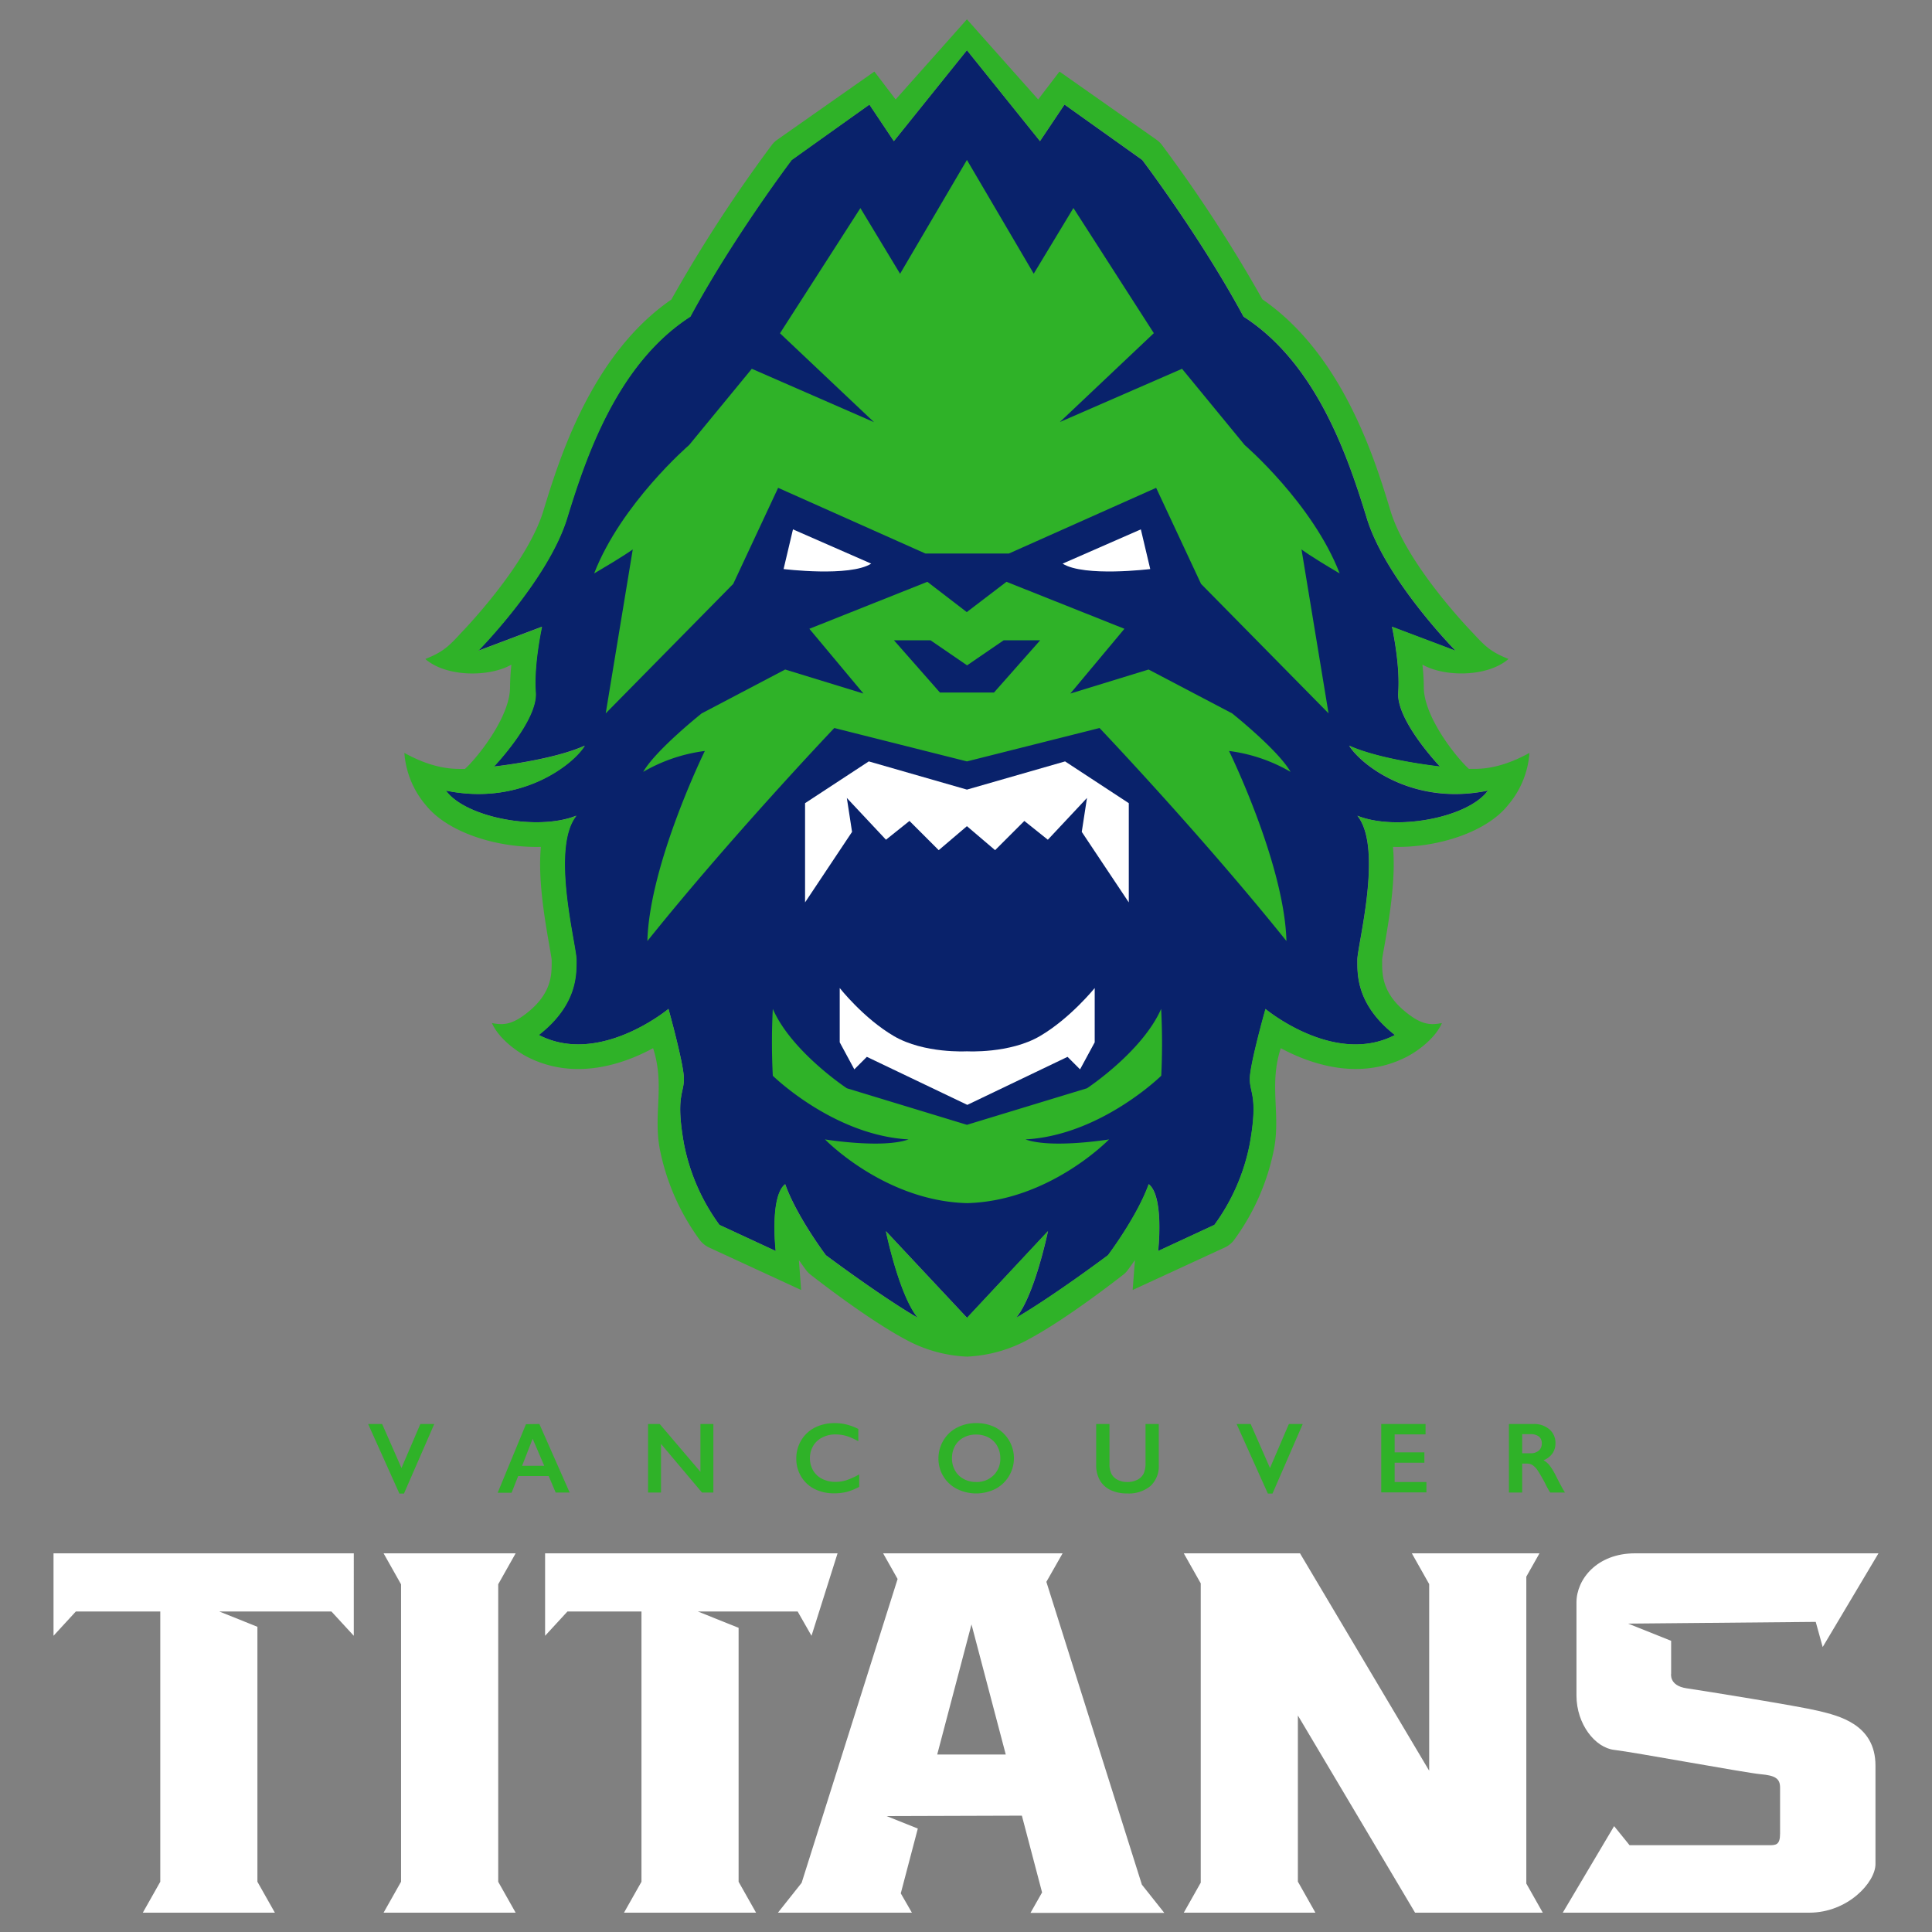 <svg id="Layer_1" data-name="Layer 1" xmlns="http://www.w3.org/2000/svg" width="500" height="500">
  <rect width="100%" height="100%" fill="#808080" stroke="none"/>
  <defs>
    <style>
      .cls-2{fill:#2fb228}.cls-3{fill:#fff}
    </style>
  </defs>
  <path d="M349.15 193c8.37 3.78 23.51 5.4 23.51 5.4s-11.35-11.89-10.81-19.18-1.62-17-1.62-17l16.48 6.22s-18.11-18.38-23-34.32-13-40-31.89-52.16c-11.08-20.54-26.21-40.54-26.21-40.54l-20.12-14.35-6.34 9.46L250.24 13l-18.92 23.53-6.32-9.46-20.16 14.32s-15.14 20-26.22 40.54c-18.91 12.16-27 36.21-31.89 52.16s-23 34.32-23 34.32l16.49-6.22s-2.16 9.73-1.62 17-10.81 19.18-10.81 19.18 15.13-1.62 23.51-5.4c-3 4.86-16.49 15.67-35.94 11.62 5.13 7 23.78 10.54 33.78 6.49-6.76 8.37 0 33.51 0 37.29s.27 11.62-9.73 19.46C155.11 276 173 261.1 173 261.1s4 14.32 4 18.11-2.16 4.59 0 16.75a52.56 52.56 0 0 0 9.19 21.04l14.59 6.76s-1.62-14.06 2.44-17.3c3 8.38 10.53 18.38 10.53 18.38s14.06 10.54 23.79 16.21c-4.87-5.94-8.25-22.43-8.25-22.43l21 22.43 20.94-22.43s-3.38 16.49-8.24 22.43c9.73-5.67 23.78-16.21 23.78-16.21s7.57-10 10.54-18.38c4.05 3.24 2.43 17.3 2.43 17.3l14.54-6.76a52.56 52.56 0 0 0 9.19-21c2.17-12.16 0-13 0-16.75s4.06-18.11 4.06-18.11S345.36 276 361 267.86c-10-7.84-9.73-15.68-9.73-19.46s6.75-28.92 0-37.29c10 4 28.64.54 33.78-6.49-19.42 4.05-32.93-6.76-35.9-11.62z" fill="#09226b"/>
  <path class="cls-2" d="M98.9 368.53l5 11.39 4.89-11.39h3.6l-7.84 18h-1.19l-8.09-18zM139.59 368.53l7.84 17.74h-3.62L142 382h-7.89l-1.71 4.32h-3.6l7.32-17.74zm-4.47 10.82h5.73l-3-7zM170.73 368.53l10.54 12.38v-12.38h3.35v17.74h-2.94l-10.61-12.59v12.59h-3.35v-17.74zM216 368.3a12.66 12.66 0 0 1 3 .34 15.05 15.05 0 0 1 3.13 1.17V373a14.93 14.93 0 0 0-3-1.35 10 10 0 0 0-2.9-.42 7.42 7.42 0 0 0-3.42.78 5.79 5.79 0 0 0-2.37 2.2 6.42 6.42 0 0 0 0 6.35 5.6 5.6 0 0 0 2.36 2.18 7.56 7.56 0 0 0 3.43.77 9.24 9.24 0 0 0 2.79-.42 20 20 0 0 0 3.34-1.51v3.22a16 16 0 0 1-3.17 1.29 13.57 13.57 0 0 1-3.38.38 11.07 11.07 0 0 1-5-1.12 8.42 8.42 0 0 1-3.47-3.22 8.79 8.79 0 0 1-1.26-4.6 9.07 9.07 0 0 1 1.3-4.82 8.75 8.75 0 0 1 3.58-3.29 11.2 11.2 0 0 1 5.04-1.12zM252.63 368.3a10.75 10.75 0 0 1 5 1.13 9 9 0 0 1 0 15.89 11.18 11.18 0 0 1-10 0 8.75 8.75 0 0 1-4.76-7.9 9 9 0 0 1 1.25-4.58 8.75 8.75 0 0 1 3.47-3.33 10.47 10.47 0 0 1 5.04-1.21zm-6.26 9.1a6.36 6.36 0 0 0 .8 3.18 5.51 5.51 0 0 0 2.23 2.18 6.62 6.62 0 0 0 3.23.78 6.14 6.14 0 0 0 4.49-1.72 5.9 5.9 0 0 0 1.76-4.42 6.42 6.42 0 0 0-.8-3.18 5.47 5.47 0 0 0-2.23-2.19 6.81 6.81 0 0 0-3.25-.77 6.69 6.69 0 0 0-3.24.78 5.48 5.48 0 0 0-2.22 2.18 6.56 6.56 0 0 0-.77 3.18zM287.13 368.53v10.32a5.62 5.62 0 0 0 .48 2.53 3.67 3.67 0 0 0 1.55 1.55 5.11 5.11 0 0 0 2.52.61 5.6 5.6 0 0 0 2.67-.58 3.65 3.65 0 0 0 1.61-1.57 6.35 6.35 0 0 0 .5-2.77v-10.09h3.43v10.54a7 7 0 0 1-2.14 5.5 8.76 8.76 0 0 1-6.07 1.93 9.79 9.79 0 0 1-4.28-.88 6.28 6.28 0 0 1-2.76-2.53 7.77 7.77 0 0 1-.95-3.9v-10.66zM323.67 368.53l5 11.39 4.89-11.39h3.59l-7.83 18h-1.2l-8.09-18zM368.93 368.53v2.68h-8v4.66h7.7v2.68h-7.7v5h8.22v2.68h-11.69v-17.7zM396.9 368.53a6 6 0 0 1 4.08 1.38 4.58 4.58 0 0 1 1.57 3.61 4.49 4.49 0 0 1-.78 2.63 5.15 5.15 0 0 1-2.31 1.77 5.25 5.25 0 0 1 1.51 1.25 15.81 15.81 0 0 1 1.63 2.65c1.09 2.15 1.89 3.64 2.42 4.45h-3.82a19.46 19.46 0 0 1-1.07-1.87 38.1 38.1 0 0 0-2.16-3.81 5.15 5.15 0 0 0-1.32-1.4 2.59 2.59 0 0 0-1.46-.41h-1.25v7.49h-3.43v-17.74zm-.77 7.57a3.09 3.09 0 0 0 2.11-.68 2.33 2.33 0 0 0 .77-1.84 2.17 2.17 0 0 0-.76-1.82 3.44 3.44 0 0 0-2.17-.6h-2.14v4.94z"/>
  <path class="cls-3" d="M133.45 495l-4.51-7.99V410l4.51-8H99.27l4.52 8.02v76.97L99.27 495h34.18zM71.14 495l-4.52-8v-65.99l-9.88-3.96h29.03l5.79 6.29V402H13.85v21.34l5.78-6.29h21.85V487l-4.52 8h34.18zM195.67 495l-4.52-8v-65.72l-10.55-4.23h25.83l3.59 6.29 6.74-21.34h-75.69v21.34l5.79-6.29h19.15V487l-4.52 8h34.18zM470.59 442.77c-5.06-1.23-29.5-5.16-34.1-5.84s-4-3.81-4-3.81v-8.48l-11.12-4.45 48.54-.45 1.8 6.51L486.15 402h-63c-9.88 0-15.16 6.74-15.16 12.7v24.1c0 7.41 4.83 13.51 9.77 14.07s34.05 5.95 37.87 6.29 5.05 1.12 5.05 3.48v11.9c0 3-1.12 3-3 3h-35.95l-4-4.94-13.29 22.4h63.79c10 0 17.14-7.86 17.14-12.58v-25.49c0-10.79-9.73-12.93-14.78-14.16zM228.55 402l3.75 6.64-24.84 78.64-6.13 7.72H236l-2.88-5 4.41-16.77-8.07-3.23 35-.11 5.23 19.87-3 5.29h34.63l-5.8-7.3-24.72-78.37L275 402zm14 52.07l8.87-33.68 8.87 33.68zM395.01 487.46v-79.43l3.41-6.03h-33.04l4.49 7.96v48.3L336.44 402h-30.08l4.39 7.77v77.46l-4.39 7.77h34.07l-4.54-8.04v-43L366.22 495h33.05l-4.26-7.54z"/>
  <g>
    <path class="cls-2" d="M380.17 199c-3.12-2.77-11.69-13.42-11.69-21.15a55.48 55.48 0 0 0-.36-5.85c5.65 3.23 16.8 3.29 22.28-1.46-4.63-1.83-6.11-3.37-9.13-6.63-.17-.18-17.07-17.47-21.41-31.7-4-13.22-12.33-40.41-33.15-54.74a372.74 372.74 0 0 0-26-39.95 6.19 6.19 0 0 0-1.4-1.35l-25.12-17.65-5.51 7.22S255.37 10.79 250.24 5c-5.13 5.79-18.45 20.74-18.45 20.74l-5.5-7.22-25.16 17.66a6.36 6.36 0 0 0-1.39 1.35 372 372 0 0 0-26 40C153 91.81 144.65 119 140.62 132.22c-4.34 14.23-21.25 31.52-21.41 31.7-3 3.26-4.51 4.8-9.14 6.63 5.48 4.75 16.63 4.69 22.28 1.46a58.25 58.25 0 0 0-.35 5.85c0 7.73-8.58 18.38-11.69 21.15-1.54-.11-7 .65-15.66-4.16a23.43 23.43 0 0 0 5.57 13.54c5.66 7.08 18.45 11.08 29.76 10.78-.71 7.6.63 16.65 2.11 25.1.29 1.64.65 3.67.68 4.13v.3c0 3.35.23 8.69-7.28 14.12-3.45 2.5-5.62 2.44-8.18 1.95 1.77 4 6.33 7.31 9.19 8.77 12.11 6.17 24.63 2 32.52-2.27 3.06 9.46.07 16.72 1.68 25.81A59.07 59.07 0 0 0 181.17 321a6.47 6.47 0 0 0 2.33 1.85l23.84 11-.59-7.75c1.07 1.55 1.81 2.52 1.9 2.65a6.27 6.27 0 0 0 1.27 1.25c.58.44 14.25 11.21 24.39 16.63a36.29 36.29 0 0 0 15.93 4.46 36.23 36.23 0 0 0 15.92-4.46c10.15-5.42 23.81-16.19 24.4-16.63a6.22 6.22 0 0 0 1.26-1.25c.1-.13.83-1.1 1.9-2.65l-.59 7.75 23.84-11a6.42 6.42 0 0 0 2.34-1.85 59 59 0 0 0 10.46-23.92c1.62-9.09-1.37-16.35 1.69-25.81 7.89 4.23 20.41 8.44 32.52 2.27 2.85-1.46 7.42-4.75 9.19-8.77-2.56.49-4.74.55-8.19-1.95-7.51-5.43-7.28-10.77-7.28-14.12v-.3c0-.46.39-2.49.68-4.13 1.49-8.45 2.82-17.5 2.12-25.1 11.3.3 24.1-3.7 29.75-10.78a23.37 23.37 0 0 0 5.57-13.54c-8.71 4.81-14.12 4.05-15.65 4.15zm-28.86 12.1c6.75 8.37 0 33.51 0 37.29S351 260 361 267.86c-15.68 8.1-33.51-6.76-33.51-6.76s-4.06 14.32-4.06 18.11 2.17 4.59 0 16.75a52.56 52.56 0 0 1-9.15 21.04l-14.59 6.76s1.62-14.06-2.43-17.3c-3 8.38-10.54 18.38-10.54 18.38s-14.05 10.54-23.78 16.21c4.86-5.94 8.24-22.43 8.24-22.43l-20.94 22.43-21-22.43s3.38 16.49 8.25 22.43c-9.73-5.67-23.79-16.21-23.79-16.21s-7.56-10-10.53-18.38c-4.06 3.24-2.44 17.3-2.44 17.3L186.19 317a52.56 52.56 0 0 1-9.19-21c-2.16-12.16 0-13 0-16.75s-4-18.15-4-18.15-17.84 14.86-33.51 6.76c10-7.84 9.73-15.68 9.73-19.46s-6.76-28.92 0-37.29c-10 4-28.65.54-33.78-6.49 19.45 4 33-6.76 35.94-11.62-8.38 3.78-23.51 5.4-23.51 5.4s11.35-11.89 10.81-19.18 1.62-17 1.62-17l-16.49 6.22s18.11-18.38 23-34.32 13-40 31.89-52.16c11.08-20.54 26.22-40.54 26.22-40.54L225 27.07l6.34 9.46L250.24 13l18.91 23.51 6.34-9.46 20.15 14.32s15.13 20 26.21 40.54c18.92 12.16 27 36.21 31.89 52.16s23 34.32 23 34.32l-16.48-6.22s2.16 9.73 1.62 17 10.81 19.18 10.81 19.18-15.14-1.62-23.51-5.4c3 4.86 16.48 15.67 35.94 11.62-5.12 7.08-23.81 10.59-33.81 6.54z"/>
    <path class="cls-2" d="M346.71 148.41c-7-18.11-24.59-33.24-24.59-33.24l-16.21-19.73-31.62 13.78 24.32-23-20.81-32.39-10.27 17-17.29-29.44-17.3 29.46-10.27-17-20.81 32.4 24.33 23-31.62-13.81-16.22 19.73s-17.56 15.13-24.59 33.24c7.84-4.59 10-6.22 10-6.22l-7 42.43 33-33.51 11.62-24.86 38.11 17h21.62l38.1-17 11.62 24.86 33 33.51-7-42.43s2.05 1.63 9.88 6.22z"/>
    <path class="cls-2" d="M334 199.76c-3.24-5.68-15.13-15.14-15.13-15.14l-21.62-11.35-20.25 6.22 14-16.76-30.53-12.16-10.27 7.84-10.2-7.84-30.54 12.16 14 16.76-20.26-6.22-21.6 11.35s-11.89 9.46-15.14 15.14a42.33 42.33 0 0 1 15.95-5.41s-14.33 29.19-14.87 49.19c21.89-27.3 48.38-55.13 48.38-55.13l34.32 8.64 34.32-8.64s26.48 27.83 48.37 55.13c-.54-20-14.86-49.19-14.86-49.19a42.26 42.26 0 0 1 15.93 5.41zm-76.75-20.54h-14l-11.89-13.51h9.46l9.46 6.48 9.46-6.48h9.45z"/>
    <path class="cls-3" d="M275.64 197.05l-25.4 7.3-25.4-7.3-16.49 10.81v25.68l12.16-18.25-1.35-8.78 10.13 10.81 6.08-4.86 7.57 7.56 7.3-6.21 7.29 6.21 7.57-7.56 6.08 4.86 10.13-10.81-1.35 8.78 12.17 18.25v-25.68l-16.49-10.81zM269.15 268.13c-7.83 4.59-18.91 3.95-18.91 3.95s-11.08.64-18.92-3.95-14-12.43-14-12.43v14.05l3.78 7 3.24-3.24 26 12.43 25.94-12.43 3.24 3.24 3.79-7V255.7s-6.31 7.83-14.16 12.43z"/>
    <path class="cls-2" d="M300.5 261.1c-4.86 11.08-19.18 20.54-19.18 20.54l-31.08 9.46-31.08-9.46s-14.32-9.46-19.16-20.54a170.24 170.24 0 0 0 0 17.3s15.68 15.4 35.13 16.48c-6.75 2.43-21.62 0-21.62 0s15.41 15.95 36.76 16.49c21.35-.54 36.75-16.49 36.75-16.49s-14.86 2.43-21.62 0c19.46-1.08 35.13-16.48 35.13-16.48a170.24 170.24 0 0 0-.03-17.3z"/>
    <path class="cls-3" d="M225.47 145.87L205.22 137l-2.43 10.27s17.1 2.11 22.68-1.4zM275 145.87l20.25-8.87 2.43 10.27s-17.09 2.11-22.68-1.4z"/>
  </g>
</svg>
